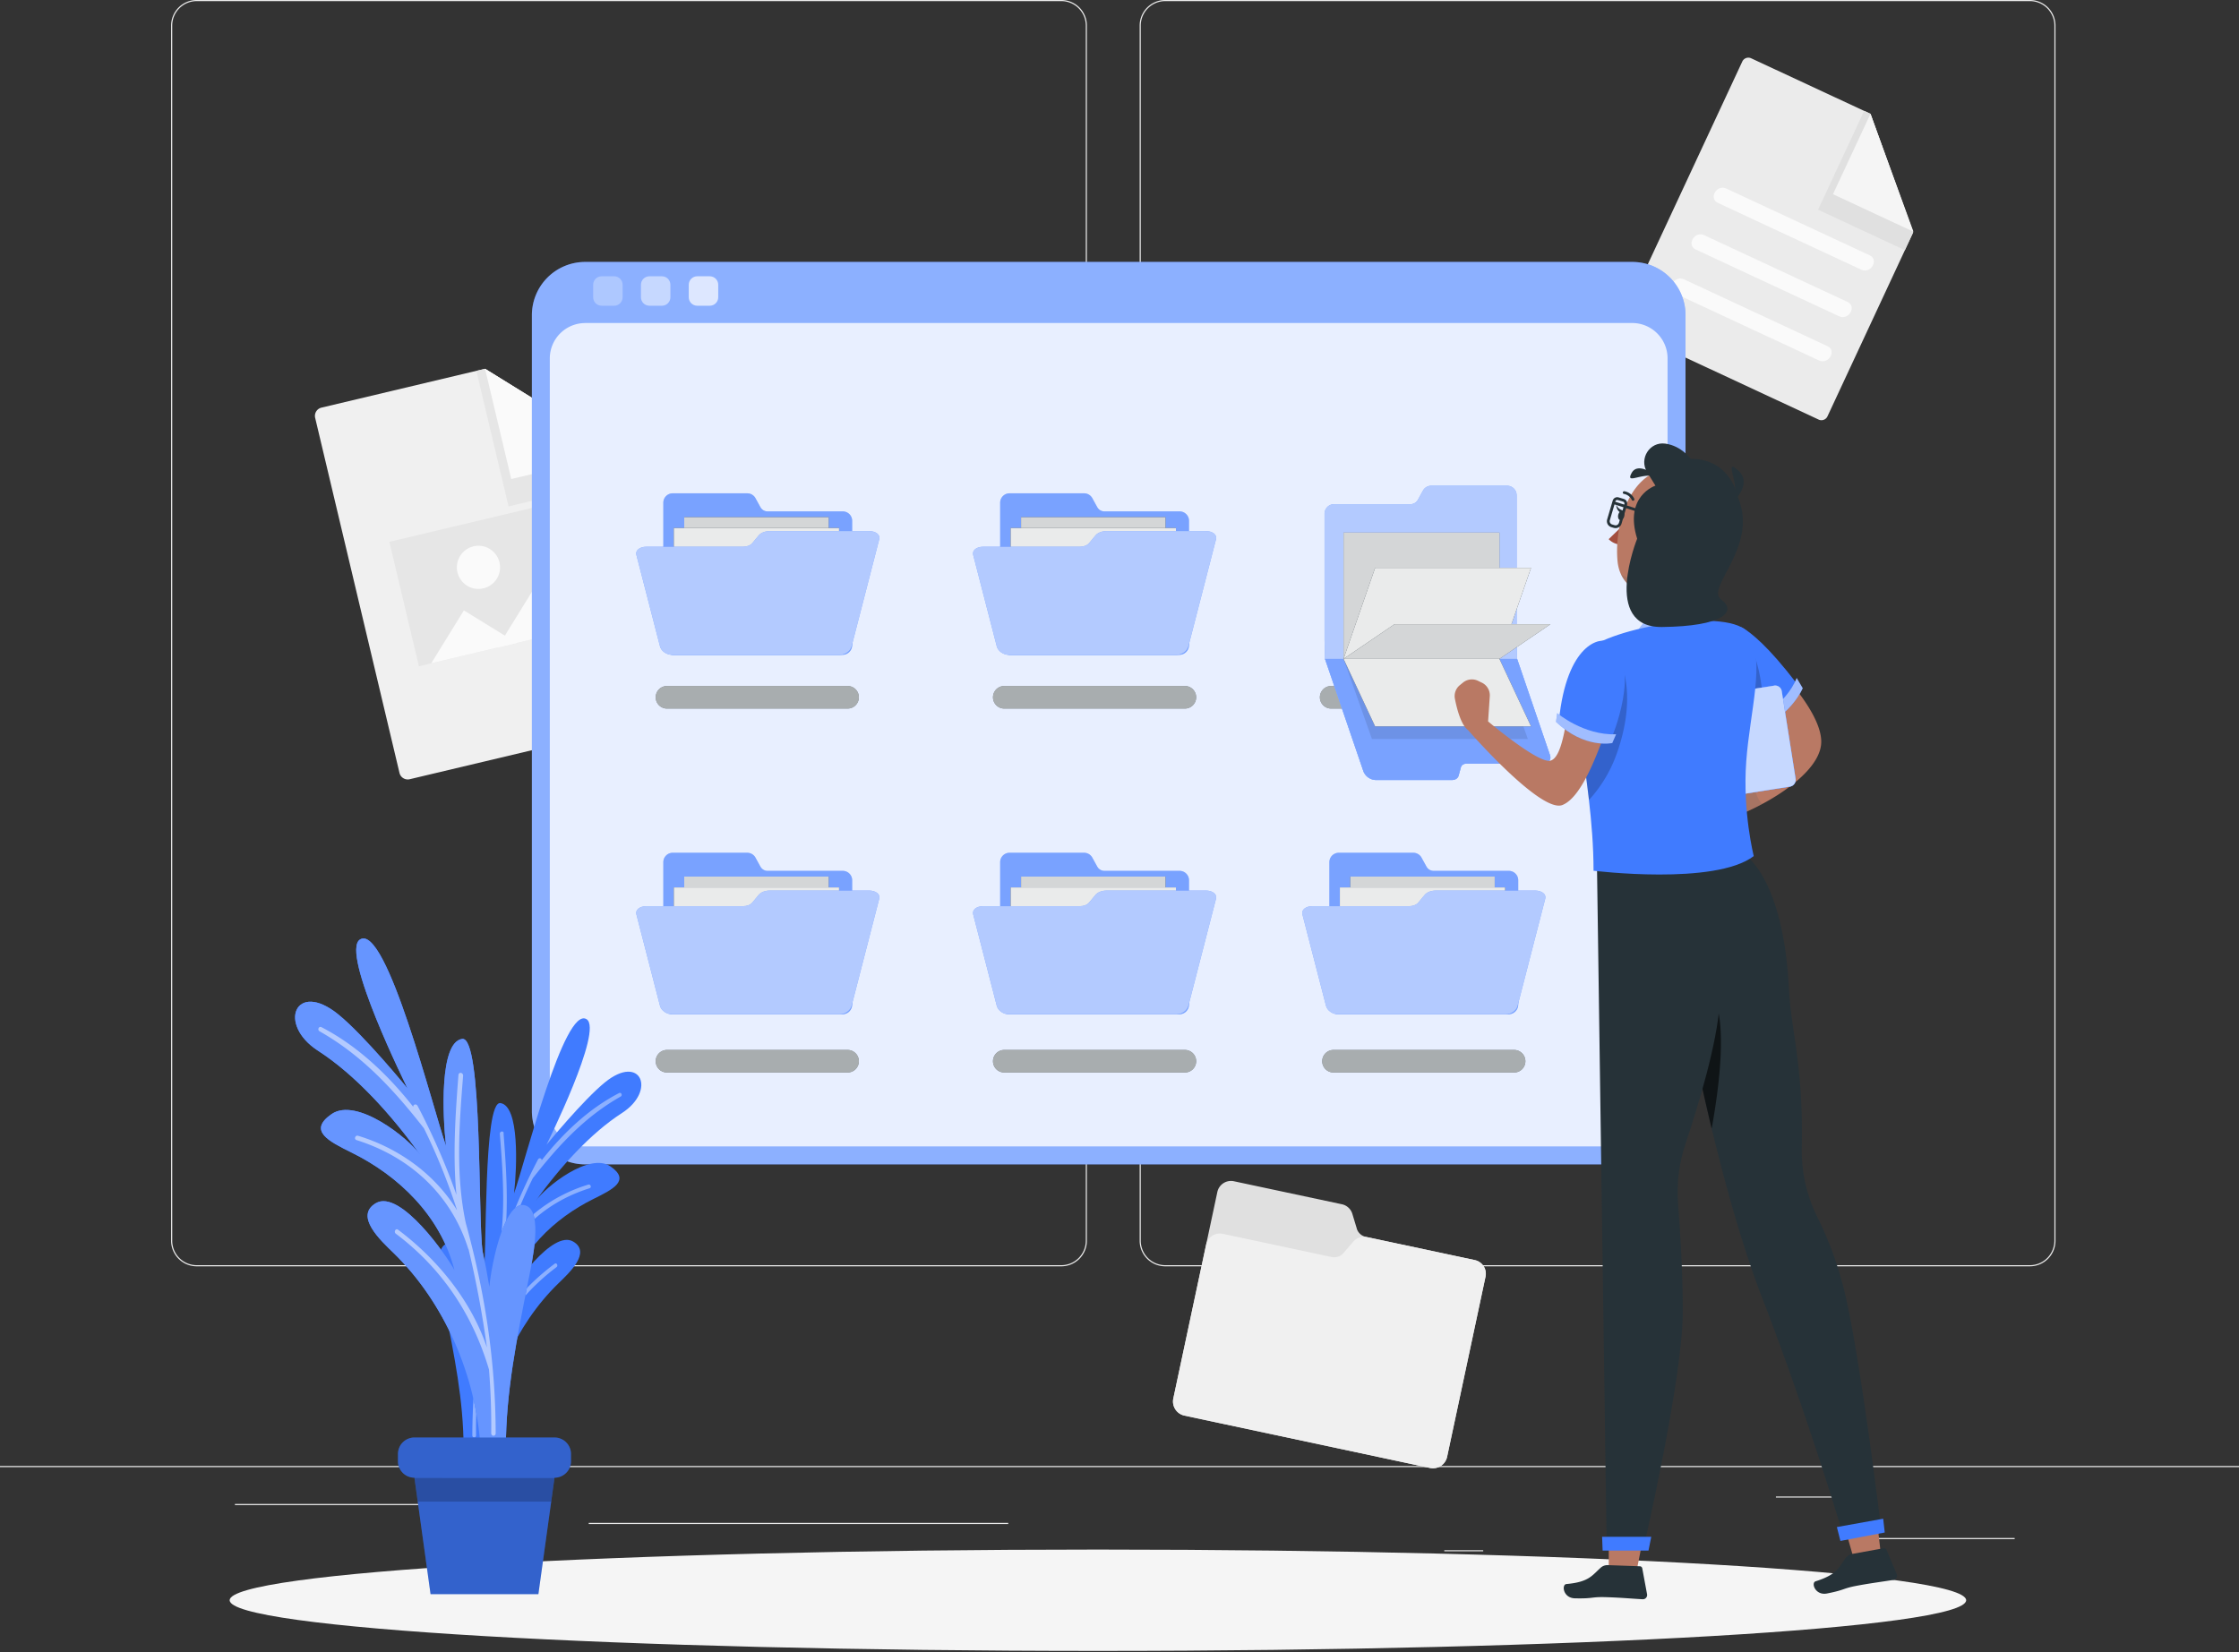 <svg width="500" height="369" fill="none" xmlns="http://www.w3.org/2000/svg"><rect width="100%" height="100%" fill="#333333" stroke="none"/><g clip-path="url(#a)"><path d="M449.9 343.54h-33.12v.25h33.12v-.25ZM331.22 346.26h-8.69v.25h8.69v-.25ZM415.78 334.26h-19.19v.25h19.19v-.25ZM95.65 335.94H52.46v.25h43.19v-.25ZM110.89 335.94h-6.33v.25h6.33v-.25ZM225.15 340.16h-93.68v.25h93.68v-.25ZM237.01 282.85H43.92a5.71 5.71 0 0 1-5.71-5.71V5.71A5.71 5.71 0 0 1 43.92 0h193.09a5.71 5.71 0 0 1 5.71 5.71v271.43a5.71 5.71 0 0 1-5.71 5.71ZM43.92.25a5.47 5.47 0 0 0-5.46 5.46v271.43a5.47 5.47 0 0 0 5.46 5.46h193.09a5.47 5.47 0 0 0 5.46-5.46V5.71a5.47 5.47 0 0 0-5.46-5.46H43.92ZM453.31 282.85h-193.1a5.71 5.71 0 0 1-5.71-5.71V5.71A5.71 5.71 0 0 1 260.21 0h193.1a5.71 5.71 0 0 1 5.71 5.71v271.43a5.71 5.71 0 0 1-5.71 5.71ZM260.21.25a5.47 5.47 0 0 0-5.46 5.46v271.43a5.47 5.47 0 0 0 5.46 5.46h193.1a5.47 5.47 0 0 0 5.46-5.46V5.71a5.47 5.47 0 0 0-5.46-5.46h-193.1ZM500 327.45H0v.25h500v-.25Z" fill="#EBEBEB"/><path d="m150.8 159.97-59.3 14.08a1.9 1.9 0 0 1-2.29-1.41l-18.83-79.3a1.9 1.9 0 0 1 1.41-2.29l36.53-8.68 30.52 18.98 13.38 56.32a1.9 1.9 0 0 1-1.41 2.29l-.01.01Z" fill="#F0F0F0"/><path d="m138.84 101.36-30.52-18.98-1.94.46 7.19 30.27 26.56-6.31-1.29-5.44Z" fill="#E6E6E6"/><path d="M138.79 101.15 114.17 107l-5.85-24.62 30.47 18.77Z" fill="#FAFAFA"/><path d="m130.81 110.6-43.86 10.42 6.6 27.8 43.87-10.42-6.6-27.8Z" fill="#E6E6E6"/><path d="m103.59 136.34-7.28 11.81 19.1-4.53-11.82-7.28Z" fill="#FAFAFA"/><path d="m111.11 144.64 26.31-6.25-.6-2.53-14.71-9.07-11 17.85ZM111.54 125.61a4.82 4.82 0 1 1-9.38 2.23 4.82 4.82 0 0 1 9.38-2.23Z" fill="#FAFAFA"/><path d="m406.11 93.71-43.26-20.15a1.49 1.49 0 0 1-.72-1.98l26.95-57.84a1.49 1.49 0 0 1 1.98-.72l26.65 12.41 9.53 26.48L408.1 93a1.49 1.49 0 0 1-1.98.72l-.01-.01Z" fill="#EBEBEB"/><path d="m427.23 51.9-9.53-26.48-1.41-.66L406 46.84l19.38 9.03 1.85-3.97Z" fill="#E0E0E0"/><path d="m427.3 51.75-17.97-8.37 8.37-17.96 9.6 26.33Z" fill="#F5F5F5"/><path d="m408.07 77.3-31.99-14.9c-2.15-1-4.04 2.2-1.87 3.21l31.99 14.9c2.15 1 4.04-2.2 1.87-3.21ZM383.65 45.33l31.99 14.9c2.15 1 4.04-2.2 1.87-3.21l-31.99-14.9c-2.15-1-4.04 2.2-1.87 3.21ZM378.7 55.74l31.99 14.9c2.15 1 4.04-2.2 1.87-3.21l-31.99-14.9c-2.15-1-4.04 2.2-1.87 3.21Z" fill="#FAFAFA"/><path d="m302.99 274.41-.99-3.27a3.12 3.12 0 0 0-2.33-2.15l-24.12-5.14a3.12 3.12 0 0 0-3.7 2.4l-9.83 46.11a3.23 3.23 0 0 0 2.49 3.84l54.81 11.69a3.23 3.23 0 0 0 3.84-2.49l8.58-40.24a3.12 3.12 0 0 0-2.4-3.7L305 276.27a2.7 2.7 0 0 1-2.02-1.86h.01Z" fill="#E0E0E0"/><path d="m329.35 281.46-24.12-5.14a3.12 3.12 0 0 0-3.01 1.01l-2.23 2.58a2.69 2.69 0 0 1-2.6.87l-24.34-5.19a3.12 3.12 0 0 0-3.7 2.4l-7.33 34.37a3.23 3.23 0 0 0 2.49 3.84l54.81 11.69a3.23 3.23 0 0 0 3.84-2.49l8.58-40.24a3.12 3.12 0 0 0-2.4-3.7h.01Z" fill="#F0F0F0"/><path d="M245.18 368.76c107.08 0 193.89-5.07 193.89-11.32s-86.8-11.32-193.89-11.32c-107.08 0-193.89 5.07-193.89 11.32s86.8 11.32 193.89 11.32Z" fill="#F5F5F5"/><path d="M364.51 58.51H130.67a11.89 11.89 0 0 0-11.89 11.89v177.79c0 6.57 5.32 11.89 11.89 11.89h233.84c6.57 0 11.89-5.32 11.89-11.89V70.4c0-6.57-5.32-11.89-11.89-11.89Z" fill="#407BFF"/><path opacity=".4" d="M364.51 58.51H130.67a11.89 11.89 0 0 0-11.89 11.89v177.79c0 6.57 5.32 11.89 11.89 11.89h233.84c6.57 0 11.89-5.32 11.89-11.89V70.4c0-6.57-5.32-11.89-11.89-11.89Z" fill="#fff"/><path opacity=".8" d="M130.67 72.15H364.5a7.9 7.9 0 0 1 7.89 7.89v168.14a7.9 7.9 0 0 1-7.89 7.89H130.67a7.9 7.9 0 0 1-7.89-7.89V80.05a7.9 7.9 0 0 1 7.89-7.89v-.01Z" fill="#fff"/><path opacity=".3" d="M137.15 61.71h-2.8c-1.04 0-1.89.85-1.89 1.89v2.8c0 1.04.85 1.89 1.89 1.89h2.8c1.04 0 1.89-.85 1.89-1.89v-2.8c0-1.04-.85-1.89-1.89-1.89Z" fill="#fff"/><path opacity=".5" d="M147.82 61.71h-2.8c-1.04 0-1.89.85-1.89 1.89v2.8c0 1.04.85 1.89 1.89 1.89h2.8c1.04 0 1.89-.85 1.89-1.89v-2.8c0-1.04-.85-1.89-1.89-1.89Z" fill="#fff"/><path opacity=".7" d="M158.5 61.71h-2.8c-1.04 0-1.89.85-1.89 1.89v2.8c0 1.04.85 1.89 1.89 1.89h2.8c1.04 0 1.89-.85 1.89-1.89v-2.8c0-1.04-.85-1.89-1.89-1.89Z" fill="#fff"/><path d="m169.82 113.3-1.11-2.02a2.1 2.1 0 0 0-1.84-1.09h-16.64a2.1 2.1 0 0 0-2.1 2.1v31.8c0 1.21.98 2.18 2.18 2.18h37.81c1.21 0 2.18-.98 2.18-2.18v-27.76a2.1 2.1 0 0 0-2.1-2.1h-16.79c-.66 0-1.27-.36-1.59-.94v.01Z" fill="#407BFF"/><path opacity=".3" d="m169.82 113.3-1.11-2.02a2.1 2.1 0 0 0-1.84-1.09h-16.64a2.1 2.1 0 0 0-2.1 2.1v31.8c0 1.21.98 2.18 2.18 2.18h37.81c1.21 0 2.18-.98 2.18-2.18v-27.76a2.1 2.1 0 0 0-2.1-2.1h-16.79c-.66 0-1.27-.36-1.59-.94v.01Z" fill="#fff"/><path d="M185.05 115.52H152.8v24.11h32.25v-24.11Z" fill="#263238"/><path opacity=".8" d="M185.05 115.52H152.8v24.11h32.25v-24.11Z" fill="#fff"/><path d="M187.38 117.94h-36.91v27.6h36.91v-27.6Z" fill="#263238"/><path opacity=".9" d="M187.38 117.94h-36.91v27.6h36.91v-27.6Z" fill="#fff"/><path d="M194.02 118.63H171.9c-1.02 0-1.96.36-2.45.94-.59.7-.88 1.04-1.45 1.74-.41.5-1.19.81-2.04.81h-21.61c-1.49 0-2.49.81-2.24 1.81l5.28 20.46c.27 1.04 1.46 1.88 2.65 1.88h37.48c1.2 0 2.38-.84 2.65-1.88l6.18-23.96c.26-1-.78-1.81-2.33-1.81v.01Z" fill="#407BFF"/><path d="M194.02 118.63H171.9c-1.02 0-1.96.36-2.45.94-.59.7-.88 1.04-1.45 1.74-.41.5-1.19.81-2.04.81h-21.61c-1.49 0-2.49.81-2.24 1.81l5.28 20.46c.27 1.04 1.46 1.88 2.65 1.88h37.48c1.2 0 2.38-.84 2.65-1.88l6.18-23.96c.26-1-.78-1.81-2.33-1.81v.01Z" fill="#fff" opacity=".6"/><path d="M148.95 158.27a2.52 2.52 0 0 1 0-5.04h40.33a2.52 2.52 0 0 1 0 5.04h-40.33Z" fill="#263238"/><path opacity=".6" d="M148.95 158.27a2.52 2.52 0 0 1 0-5.04h40.33a2.52 2.52 0 0 1 0 5.04h-40.33Z" fill="#fff"/><path d="m245.04 113.3-1.11-2.02a2.1 2.1 0 0 0-1.84-1.09h-16.64a2.1 2.1 0 0 0-2.1 2.1v31.8c0 1.21.98 2.18 2.18 2.18h37.81c1.21 0 2.18-.98 2.18-2.18v-27.76a2.1 2.1 0 0 0-2.1-2.1h-16.79c-.66 0-1.27-.36-1.59-.94v.01Z" fill="#407BFF"/><path opacity=".3" d="m245.04 113.3-1.11-2.02a2.1 2.1 0 0 0-1.84-1.09h-16.64a2.1 2.1 0 0 0-2.1 2.1v31.8c0 1.21.98 2.18 2.18 2.18h37.81c1.21 0 2.18-.98 2.18-2.18v-27.76a2.1 2.1 0 0 0-2.1-2.1h-16.79c-.66 0-1.27-.36-1.59-.94v.01Z" fill="#fff"/><path d="M260.27 115.52h-32.25v24.11h32.25v-24.11Z" fill="#263238"/><path opacity=".8" d="M260.27 115.52h-32.25v24.11h32.25v-24.11Z" fill="#fff"/><path d="M262.6 117.94h-36.91v27.6h36.91v-27.6Z" fill="#263238"/><path opacity=".9" d="M262.6 117.94h-36.91v27.6h36.91v-27.6Z" fill="#fff"/><path d="M269.23 118.63h-22.12c-1.02 0-1.96.36-2.45.94-.59.7-.88 1.04-1.45 1.74-.41.5-1.19.81-2.04.81h-21.61c-1.49 0-2.49.81-2.24 1.81l5.28 20.46c.27 1.04 1.46 1.88 2.65 1.88h37.48c1.2 0 2.38-.84 2.65-1.88l6.18-23.96c.26-1-.78-1.81-2.33-1.81v.01Z" fill="#407BFF"/><path d="M269.23 118.63h-22.12c-1.02 0-1.96.36-2.45.94-.59.7-.88 1.04-1.45 1.74-.41.5-1.19.81-2.04.81h-21.61c-1.49 0-2.49.81-2.24 1.81l5.28 20.46c.27 1.04 1.46 1.88 2.65 1.88h37.48c1.2 0 2.38-.84 2.65-1.88l6.18-23.96c.26-1-.78-1.81-2.33-1.81v.01Z" fill="#fff" opacity=".6"/><path d="M224.27 158.27a2.52 2.52 0 0 1 0-5.04h40.33a2.52 2.52 0 0 1 0 5.04h-40.33Z" fill="#263238"/><path opacity=".6" d="M224.27 158.27a2.52 2.52 0 0 1 0-5.04h40.33a2.52 2.52 0 0 1 0 5.04h-40.33Z" fill="#fff"/><path d="m169.82 193.59-1.11-2.02a2.1 2.1 0 0 0-1.84-1.09h-16.64a2.1 2.1 0 0 0-2.1 2.1v31.8c0 1.21.98 2.18 2.18 2.18h37.81c1.21 0 2.18-.98 2.18-2.18v-27.76a2.1 2.1 0 0 0-2.1-2.1h-16.79c-.66 0-1.27-.36-1.59-.94v.01Z" fill="#407BFF"/><path opacity=".3" d="m169.82 193.59-1.11-2.02a2.1 2.1 0 0 0-1.84-1.09h-16.64a2.1 2.1 0 0 0-2.1 2.1v31.8c0 1.21.98 2.18 2.18 2.18h37.81c1.21 0 2.18-.98 2.18-2.18v-27.76a2.1 2.1 0 0 0-2.1-2.1h-16.79c-.66 0-1.27-.36-1.59-.94v.01Z" fill="#fff"/><path d="M185.05 195.8H152.8v24.11h32.25V195.8Z" fill="#263238"/><path opacity=".8" d="M185.05 195.8H152.8v24.11h32.25V195.8Z" fill="#fff"/><path d="M187.38 198.22h-36.91v27.6h36.91v-27.6Z" fill="#263238"/><path opacity=".9" d="M187.38 198.22h-36.91v27.6h36.91v-27.6Z" fill="#fff"/><path d="M194.02 198.92H171.9c-1.02 0-1.96.36-2.45.94-.59.7-.88 1.04-1.45 1.74-.41.5-1.19.81-2.04.81h-21.61c-1.49 0-2.49.81-2.24 1.81l5.28 20.46c.27 1.04 1.46 1.88 2.65 1.88h37.48c1.2 0 2.38-.84 2.65-1.88l6.18-23.96c.26-1-.78-1.81-2.33-1.81v.01Z" fill="#407BFF"/><path d="M194.02 198.92H171.9c-1.02 0-1.96.36-2.45.94-.59.7-.88 1.04-1.45 1.74-.41.5-1.19.81-2.04.81h-21.61c-1.49 0-2.49.81-2.24 1.81l5.28 20.46c.27 1.04 1.46 1.88 2.65 1.88h37.48c1.2 0 2.38-.84 2.65-1.88l6.18-23.96c.26-1-.78-1.81-2.33-1.81v.01Z" fill="#fff" opacity=".6"/><path d="M148.95 239.56a2.52 2.52 0 0 1 0-5.04h40.33a2.52 2.52 0 0 1 0 5.04h-40.33Z" fill="#263238"/><path opacity=".6" d="M148.95 239.56a2.52 2.52 0 0 1 0-5.04h40.33a2.52 2.52 0 0 1 0 5.04h-40.33Z" fill="#fff"/><path d="m245.04 193.59-1.11-2.02a2.1 2.1 0 0 0-1.84-1.09h-16.64a2.1 2.1 0 0 0-2.1 2.1v31.8c0 1.21.98 2.18 2.18 2.18h37.81c1.21 0 2.18-.98 2.18-2.18v-27.76a2.1 2.1 0 0 0-2.1-2.1h-16.79c-.66 0-1.27-.36-1.59-.94v.01Z" fill="#407BFF"/><path opacity=".3" d="m245.04 193.59-1.11-2.02a2.1 2.1 0 0 0-1.84-1.09h-16.64a2.1 2.1 0 0 0-2.1 2.1v31.8c0 1.21.98 2.18 2.18 2.18h37.81c1.21 0 2.18-.98 2.18-2.18v-27.76a2.1 2.1 0 0 0-2.1-2.1h-16.79c-.66 0-1.27-.36-1.59-.94v.01Z" fill="#fff"/><path d="M260.27 195.8h-32.25v24.11h32.25V195.8Z" fill="#263238"/><path opacity=".8" d="M260.27 195.8h-32.25v24.11h32.25V195.8Z" fill="#fff"/><path d="M262.6 198.22h-36.91v27.6h36.91v-27.6Z" fill="#263238"/><path opacity=".9" d="M262.6 198.22h-36.91v27.6h36.91v-27.6Z" fill="#fff"/><path d="M269.23 198.92h-22.12c-1.02 0-1.96.36-2.45.94-.59.7-.88 1.04-1.45 1.74-.41.5-1.19.81-2.04.81h-21.61c-1.49 0-2.49.81-2.24 1.81l5.28 20.46c.27 1.04 1.46 1.88 2.65 1.88h37.48c1.2 0 2.38-.84 2.65-1.88l6.18-23.96c.26-1-.78-1.81-2.33-1.81v.01Z" fill="#407BFF"/><path d="M269.23 198.92h-22.12c-1.02 0-1.96.36-2.45.94-.59.7-.88 1.04-1.45 1.74-.41.5-1.19.81-2.04.81h-21.61c-1.49 0-2.49.81-2.24 1.81l5.28 20.46c.27 1.04 1.46 1.88 2.65 1.88h37.48c1.2 0 2.38-.84 2.65-1.88l6.18-23.96c.26-1-.78-1.81-2.33-1.81v.01Z" fill="#fff" opacity=".6"/><path d="M224.27 239.56a2.52 2.52 0 0 1 0-5.04h40.33a2.52 2.52 0 0 1 0 5.04h-40.33Z" fill="#263238"/><path opacity=".6" d="M224.27 239.56a2.52 2.52 0 0 1 0-5.04h40.33a2.52 2.52 0 0 1 0 5.04h-40.33Z" fill="#fff"/><path d="m318.56 193.59-1.11-2.02a2.1 2.1 0 0 0-1.84-1.09h-16.64a2.1 2.1 0 0 0-2.1 2.1v31.8c0 1.21.98 2.18 2.18 2.18h37.81c1.21 0 2.18-.98 2.18-2.18v-27.76a2.1 2.1 0 0 0-2.1-2.1h-16.79c-.66 0-1.27-.36-1.59-.94v.01Z" fill="#407BFF"/><path opacity=".3" d="m318.56 193.59-1.11-2.02a2.1 2.1 0 0 0-1.84-1.09h-16.64a2.1 2.1 0 0 0-2.1 2.1v31.8c0 1.21.98 2.18 2.18 2.18h37.81c1.21 0 2.18-.98 2.18-2.18v-27.76a2.1 2.1 0 0 0-2.1-2.1h-16.79c-.66 0-1.27-.36-1.59-.94v.01Z" fill="#fff"/><path d="M333.79 195.8h-32.25v24.11h32.25V195.8Z" fill="#263238"/><path opacity=".8" d="M333.79 195.8h-32.25v24.11h32.25V195.8Z" fill="#fff"/><path d="M336.12 198.22h-36.91v27.6h36.91v-27.6Z" fill="#263238"/><path opacity=".9" d="M336.12 198.22h-36.91v27.6h36.91v-27.6Z" fill="#fff"/><path d="M342.75 198.92h-22.12c-1.02 0-1.96.36-2.45.94-.59.7-.88 1.04-1.45 1.74-.41.5-1.19.81-2.04.81h-21.61c-1.49 0-2.49.81-2.24 1.81l5.28 20.46c.27 1.04 1.46 1.88 2.65 1.88h37.48c1.2 0 2.38-.84 2.65-1.88l6.18-23.96c.26-1-.78-1.81-2.33-1.81v.01Z" fill="#407BFF"/><path d="M342.75 198.92h-22.12c-1.02 0-1.96.36-2.45.94-.59.7-.88 1.04-1.45 1.74-.41.5-1.19.81-2.04.81h-21.61c-1.49 0-2.49.81-2.24 1.81l5.28 20.46c.27 1.04 1.46 1.88 2.65 1.88h37.48c1.2 0 2.38-.84 2.65-1.88l6.18-23.96c.26-1-.78-1.81-2.33-1.81v.01Z" fill="#fff" opacity=".6"/><path d="M297.79 239.56a2.52 2.52 0 0 1 0-5.04h40.33a2.52 2.52 0 0 1 0 5.04h-40.33Z" fill="#263238"/><path opacity=".6" d="M297.79 239.56a2.52 2.52 0 0 1 0-5.04h40.33a2.52 2.52 0 0 1 0 5.04h-40.33Z" fill="#fff"/><path d="M297.27 158.27a2.52 2.52 0 0 1 0-5.04h40.33a2.52 2.52 0 0 1 0 5.04h-40.33Z" fill="#263238"/><path opacity=".6" d="M297.27 158.27a2.52 2.52 0 0 1 0-5.04h40.33a2.52 2.52 0 0 1 0 5.04h-40.33Z" fill="#fff"/><path d="m295.89 147.17 8.6 25.16a3.1 3.1 0 0 0 2.79 1.9h16.92c.78 0 1.37-.38 1.53-.99l.5-1.83c.15-.53.65-.85 1.33-.85h17.08c1.18 0 1.85-.85 1.49-1.9l-7.34-21.49-.1-4.2v-32.34c0-1.18-.96-2.14-2.14-2.14h-16.92c-.78 0-1.5.42-1.87 1.11l-1.13 2.05c-.33.59-.95.96-1.62.96h-17.08c-1.18 0-2.14.96-2.14 2.14v28.23l.1 4.2v-.01Z" fill="#407BFF"/><path opacity=".6" d="m295.89 147.17 8.6 25.16a3.1 3.1 0 0 0 2.79 1.9h16.92c.78 0 1.37-.38 1.53-.99l.5-1.83c.15-.53.65-.85 1.33-.85h17.08c1.18 0 1.85-.85 1.49-1.9l-7.34-21.49-.1-4.2v-32.34c0-1.18-.96-2.14-2.14-2.14h-16.92c-.78 0-1.5.42-1.87 1.11l-1.13 2.05c-.33.59-.95.96-1.62.96h-17.08c-1.18 0-2.14.96-2.14 2.14v28.23l.1 4.2v-.01Z" fill="#fff"/><path d="m295.89 147.17 8.6 25.16a3.1 3.1 0 0 0 2.79 1.9h16.92c.78 0 1.37-.38 1.53-.99l.5-1.83c.15-.53.65-.85 1.33-.85h17.08c1.18 0 1.85-.85 1.49-1.9l-7.34-21.49h-42.9Z" fill="#407BFF"/><path opacity=".3" d="m295.89 147.17 8.6 25.16a3.1 3.1 0 0 0 2.79 1.9h16.92c.78 0 1.37-.38 1.53-.99l.5-1.83c.15-.53.65-.85 1.33-.85h17.08c1.18 0 1.85-.85 1.49-1.9l-7.34-21.49h-42.9Z" fill="#fff"/><path opacity=".1" d="M300.03 147.17h34.81l6.35 17.9h-34.81l-6.35-17.9Z" fill="#000"/><path d="M300.03 147.18h34.81v-28.21h-34.81v28.21Z" fill="#263238"/><path opacity=".8" d="M300.03 147.18h34.81v-28.21h-34.81v28.21Z" fill="#fff"/><path d="M300.03 147.17h34.81l7.06-20.33h-34.82l-7.05 20.33Z" fill="#263238"/><path opacity=".9" d="M300.03 147.17h34.81l7.06-20.33h-34.82l-7.05 20.33Z" fill="#fff"/><path d="M300.03 147.17h34.81l7.06 15.07h-34.82l-7.05-15.07Z" fill="#263238"/><path opacity=".9" d="M300.03 147.17h34.81l7.06 15.07h-34.82l-7.05-15.07Z" fill="#fff"/><path d="M300.03 147.17h34.81l11.39-7.74h-34.82l-11.38 7.74Z" fill="#263238"/><path opacity=".8" d="M300.03 147.17h34.81l11.39-7.74h-34.82l-11.38 7.74Z" fill="#fff"/><path d="M108.3 323.3c.85-13.57 6.8-27.31 16.38-36.62 2.39-2.32 7.41-6.93 3.34-9.35-4.65-2.77-13.57 10.2-14.82 12.6 2.63-10.34 10.64-17.82 19.32-22.12 4.29-2.12 8.38-4.12 3.81-7.28-4.68-3.23-14.46 4.5-16.74 7.77 5.42-7.56 12.27-15.15 19.29-19.68 7.75-5 4.25-13.34-3.74-6.9-4.95 4-13.09 13.98-13.09 13.98-.02-.01 12.79-25.69 8.93-28.05-4.96-3.03-13.76 32.01-16.18 38.9.64-5.72 1.25-19.56-3.05-20.16-3.89-.54-2.94 33.92-3.84 40-.57 2.66-.82 3.99-1.28 6.68-.42-4.59-2.98-16.69-6.86-15.29-3.28 1.18-1.25 10.24-.4 14.54 2.06 10.41 4.14 20.48 4.16 31.16l4.78-.16-.01-.02Z" fill="#407BFF"/><path opacity=".4" d="M112.45 253.13c.57 7.49 1.09 15.08.38 22.6a125.06 125.06 0 0 1 5.43-13l.01-.02a116.9 116.9 0 0 1 1.87-3.71c.26-.49.9-.27.81.18 4.74-6.02 10.47-11.5 17.29-15.02.5-.26.84.5.37.77-7.92 4.48-13.81 10.8-19.64 18.26a114.72 114.72 0 0 0-6.24 15.45c4.19-6.84 11.02-11.72 18.64-14.04.52-.16.81.64.3.81-10.56 3.33-17.96 10.72-21.01 20.38a.82.82 0 0 1-.1.21 189.98 189.98 0 0 0-3.45 18.47c2.98-8.86 9.39-16.7 16.75-22.19.45-.33.85.43.41.76-8.83 6.65-14.53 15.43-17.52 25.53l-.02.04c-.32 3.98-.46 7.98-.42 11.99 0 .64-.83.65-.83.01.03-13.45 2-26.46 5.63-39.58 1.94-9.09 1.24-18.58.51-27.73-.05-.63.82-.8.87-.18l-.04.01Z" fill="#fff"/><path d="M107.3 323.28c-1.01-16.09-8.07-32.39-19.43-43.43-2.83-2.75-8.78-8.21-3.96-11.09 5.51-3.29 16.1 12.1 17.57 14.94-3.12-12.26-12.62-21.14-22.91-26.23-5.09-2.52-9.93-4.89-4.51-8.63 5.55-3.83 17.15 5.33 19.86 9.21-6.43-8.97-14.55-17.97-22.88-23.34-9.19-5.93-5.04-15.82 4.44-8.18C81.36 231.27 91 243.11 91 243.11c.03-.02-15.17-30.47-10.59-33.27 5.89-3.6 16.32 37.97 19.19 46.13-.76-6.79-1.49-23.2 3.61-23.91 4.61-.64 3.48 40.22 4.56 47.44.68 3.15.98 4.74 1.51 7.92.5-5.44 3.54-19.8 8.14-18.14 3.89 1.4 1.48 12.15.47 17.24-2.45 12.35-4.91 24.29-4.93 36.95l-5.67-.19h.01Z" fill="#407BFF"/><path opacity=".2" d="M102.38 240.07c-.68 8.88-1.3 17.89-.45 26.8a148.66 148.66 0 0 0-6.44-15.42l-.01-.02c-.72-1.48-1.45-2.95-2.22-4.4-.31-.59-1.07-.32-.96.22-5.63-7.14-12.42-13.63-20.5-17.81-.6-.31-1 .59-.43.92 9.39 5.32 16.37 12.8 23.3 21.66 2.89 5.85 5.41 12.1 7.4 18.32-4.97-8.11-13.07-13.9-22.11-16.65-.62-.19-.97.76-.35.96 12.52 3.95 21.3 12.71 24.92 24.18.03.1.07.18.12.25a226.47 226.47 0 0 1 4.09 21.91c-3.53-10.51-11.14-19.8-19.86-26.32-.53-.39-1 .51-.48.9 10.48 7.88 17.23 18.3 20.78 30.28l.02.05c.38 4.72.55 9.46.5 14.22 0 .75.99.77.99.02-.03-15.96-2.37-31.38-6.67-46.94-2.3-10.78-1.47-22.04-.6-32.89.06-.74-.97-.95-1.03-.21l-.01-.03Z" fill="#fff"/><path d="M107.3 323.28c-1.01-16.09-8.07-32.39-19.43-43.43-2.83-2.75-8.78-8.21-3.96-11.09 5.51-3.29 16.1 12.1 17.57 14.94-3.12-12.26-12.62-21.14-22.91-26.23-5.09-2.52-9.93-4.89-4.51-8.63 5.55-3.83 17.15 5.33 19.86 9.21-6.43-8.97-14.55-17.97-22.88-23.34-9.19-5.93-5.04-15.82 4.44-8.18C81.36 231.27 91 243.11 91 243.11c.03-.02-15.17-30.47-10.59-33.27 5.89-3.6 16.32 37.97 19.19 46.13-.76-6.79-1.49-23.2 3.61-23.91 4.61-.64 3.48 40.22 4.56 47.44.68 3.15.98 4.74 1.51 7.92.5-5.44 3.54-19.8 8.14-18.14 3.89 1.4 1.48 12.15.47 17.24-2.45 12.35-4.91 24.29-4.93 36.95l-5.67-.19h.01Z" fill="#407BFF"/><path opacity=".2" d="M107.3 323.28c-1.01-16.09-8.07-32.39-19.43-43.43-2.83-2.75-8.78-8.21-3.96-11.09 5.51-3.29 16.1 12.1 17.57 14.94-3.12-12.26-12.62-21.14-22.91-26.23-5.09-2.52-9.93-4.89-4.51-8.63 5.55-3.83 17.15 5.33 19.86 9.21-6.43-8.97-14.55-17.97-22.88-23.34-9.19-5.93-5.04-15.82 4.44-8.18C81.36 231.27 91 243.11 91 243.11c.03-.02-15.17-30.47-10.59-33.27 5.89-3.6 16.32 37.97 19.19 46.13-.76-6.79-1.49-23.2 3.61-23.91 4.61-.64 3.48 40.22 4.56 47.44.68 3.15.98 4.74 1.51 7.92.5-5.44 3.54-19.8 8.14-18.14 3.89 1.4 1.48 12.15.47 17.24-2.45 12.35-4.91 24.29-4.93 36.95l-5.67-.19h.01Z" fill="#fff"/><path opacity=".5" d="M102.38 240.07c-.68 8.88-1.3 17.89-.45 26.8a148.66 148.66 0 0 0-6.44-15.42l-.01-.02c-.72-1.48-1.45-2.95-2.22-4.4-.31-.59-1.07-.32-.96.22-5.63-7.14-12.42-13.63-20.5-17.81-.6-.31-1 .59-.43.92 9.39 5.32 16.37 12.8 23.3 21.66 2.89 5.85 5.41 12.1 7.4 18.32-4.97-8.11-13.07-13.9-22.11-16.65-.62-.19-.97.76-.35.96 12.52 3.95 21.3 12.71 24.92 24.18.03.1.07.18.12.25a226.47 226.47 0 0 1 4.09 21.91c-3.53-10.51-11.14-19.8-19.86-26.32-.53-.39-1 .51-.48.9 10.48 7.88 17.23 18.3 20.78 30.28l.02.05c.38 4.72.55 9.46.5 14.22 0 .75.99.77.99.02-.03-15.96-2.37-31.38-6.67-46.94-2.3-10.78-1.47-22.04-.6-32.89.06-.74-.97-.95-1.03-.21l-.01-.03Z" fill="#fff"/><path d="M123.83 321.09H92.55a3.68 3.68 0 0 0-3.68 3.68v1.62a3.68 3.68 0 0 0 3.68 3.68l3.6 26.01h24.08l3.6-26.01a3.68 3.68 0 0 0 3.68-3.68v-1.62a3.68 3.68 0 0 0-3.68-3.68Z" fill="#407BFF"/><path opacity=".2" d="M123.83 321.09H92.55a3.68 3.68 0 0 0-3.68 3.68v1.62a3.68 3.68 0 0 0 3.68 3.68l3.6 26.01h24.08l3.6-26.01a3.68 3.68 0 0 0 3.68-3.68v-1.62a3.68 3.68 0 0 0-3.68-3.68Z" fill="#000"/><path opacity=".2" d="m123.09 335.42.73-5.28H92.56l.73 5.28h29.8Z" fill="#000"/><path d="M388.8 141.15s17.91 15.4 17.91 24.53c0 8.39-17.79 17.38-25.61 18.54-1.81.27-7.33 0-7.33 0a4.01 4.01 0 0 1-3.77-2.66l-.09-.26a3.93 3.93 0 0 1 .93-4.14 6.14 6.14 0 0 1 3.16-1.77c2.82-.44 6.8 3.53 6.8 3.53s17.37-10.45 17.37-12.36c0-1.91-7.94-8.17-10.3-11.63-1.98-2.9-4.02-7.11.93-13.78Z" fill="#B97964"/><path d="M389.25 140.29c1.74 1.04 5.66 4.05 11.97 12.39 0 0-.23 4.56-8.35 8.81 0 0-8.65-6.65-8.58-13.06.05-4.38 1.85-6.82 2.98-7.92.53-.52 1.33-.6 1.97-.22h.01Z" fill="#407BFF"/><path opacity=".2" d="M387.42 155.99a33.61 33.61 0 0 0 5.45 5.51l.64-.35c.82-9.8-2.26-16.04-2.26-16.04l-3.06 4.17-.77 6.7v.01Z" fill="#000"/><path opacity=".2" d="M381.43 184.16c3.14-.54 7.73-2.23 12.14-4.6-1.64-1.2-2.13-5.37-2.27-7.31-4.45 3-9.56 6.1-10.38 6.6l.51 5.32v-.01Z" fill="#606060"/><path d="M391.72 161.22s7.23-3.9 9.5-9.78l1.35 2.28s-2.34 5.73-9.45 8.93l-1.4-1.44v.01Z" fill="#407BFF"/><path opacity=".5" d="M391.72 161.22s7.23-3.9 9.5-9.78l1.35 2.28s-2.34 5.73-9.45 8.93l-1.4-1.44v.01Z" fill="#fff"/><path d="m383.13 154.54-1.01-1.3a1.49 1.49 0 0 0-1.42-.56l-11.71 1.85a1.5 1.5 0 0 0-1.24 1.71l3.55 22.39c.13.85.93 1.43 1.78 1.29l26.61-4.22a1.55 1.55 0 0 0 1.29-1.78l-3.09-19.54a1.5 1.5 0 0 0-1.71-1.24l-11.82 1.87a1.3 1.3 0 0 1-1.23-.49v.02Z" fill="#407BFF"/><path opacity=".4" d="m383.13 154.54-1.01-1.3a1.49 1.49 0 0 0-1.42-.56l-11.71 1.85a1.5 1.5 0 0 0-1.24 1.71l3.55 22.39c.13.85.93 1.43 1.78 1.29l26.61-4.22a1.55 1.55 0 0 0 1.29-1.78l-3.09-19.54a1.5 1.5 0 0 0-1.71-1.24l-11.82 1.87a1.3 1.3 0 0 1-1.23-.49v.02Z" fill="#fff"/><path d="m396.18 153.16-11.71 1.85a1.5 1.5 0 0 0-1.17.97l-.56 1.54a1.3 1.3 0 0 1-1.02.84l-11.82 1.87a1.5 1.5 0 0 0-1.24 1.71l2.64 16.69c.13.85.93 1.43 1.78 1.29l26.61-4.22a1.55 1.55 0 0 0 1.29-1.78l-3.09-19.54a1.5 1.5 0 0 0-1.71-1.24v.02Z" fill="#407BFF"/><path opacity=".7" d="m396.18 153.16-11.71 1.85a1.5 1.5 0 0 0-1.17.97l-.56 1.54a1.3 1.3 0 0 1-1.02.84l-11.82 1.87a1.5 1.5 0 0 0-1.24 1.71l2.64 16.69c.13.85.93 1.43 1.78 1.29l26.61-4.22a1.55 1.55 0 0 0 1.29-1.78l-3.09-19.54a1.5 1.5 0 0 0-1.71-1.24v.02Z" fill="#fff"/><path d="m410.6 336.42 3.61 12.59 5.89-1.15-1.54-13.45-7.96 2.01Z" fill="#B97964"/><path d="m413.7 347.08 6.95-1.26c.26-.05.52.09.63.34l2.28 5.43a.94.94 0 0 1-.69 1.3c-2.51.41-4.77.68-7.89 1.25-3.68.67-2.67.94-6.99 1.79-2.6.51-3.62-2.37-2.54-2.72 4.95-1.56 5.2-3.18 6.82-5.35.36-.42.87-.7 1.42-.78h.01Z" fill="#263238"/><path d="M359.26 333.97v16.69h6.26l3.23-16.3-9.49-.39Z" fill="#B97964"/><path d="m359.15 349.6 7.05.25c.27 0 .49.2.54.46l1.07 5.78a.95.95 0 0 1-.75 1.11l-.2.02c-2.54-.14-4.8-.36-7.96-.46-3.74-.13-2.8.35-7.2.25-2.65-.06-3.02-3.08-1.9-3.19 5.16-.46 5.75-1.99 7.79-3.76.44-.34 1-.5 1.55-.46h.01ZM378.27 194.52l11.69-3.3s8.29 5.31 9.52 29.47c.49 9.71 3.26 17.21 2.88 35.61a33.19 33.19 0 0 0 3.46 15.51 80.46 80.46 0 0 1 6.46 18.32c3.5 15.66 7.83 51.52 7.83 51.52l-8.45 1.44s-7.83-26.58-18.13-53.17c-10.3-26.58-17.52-67.18-17.52-67.18l-2.71-28.23h4.97v.01Z" fill="#263238"/><path opacity=".6" d="m383.11 223.98-2.37.52-2.68 2.68-.69 2.74a590.59 590.59 0 0 0 4.87 22.18c4.08-22.55.87-28.11.87-28.11v-.01Z" fill="#000"/><path d="m356.63 193.48 2.16 151.77h8.35s8.65-37.4 8.65-52.24c0-8.78-.58-18.07-1.05-24.19-.35-4.54.23-9.1 1.68-13.42 2.74-8.17 7.06-22.24 7.62-31.43 0 0 10.92-.41 3.09-30.5h-30.5v.01Z" fill="#263238"/><path d="m363.09 116.7-3.85 3.73a4 4 0 0 0 3.42 1.18l.43-4.91Z" fill="#A24E3F"/><path d="M384.13 117.46c-1.55 7.61-2.04 10.87-6.47 14.26-6.49 3.18-15.69 1.54-16.44-6.38-.68-7.13 1.96-18.35 9.92-20.39a10.6 10.6 0 0 1 12.99 12.51Z" fill="#B97964"/><path d="M364.64 111.84a.3.3 0 0 1-.24-.17 2.4 2.4 0 0 0-1.73-1.34.3.3 0 0 1-.27-.33.3.3 0 0 1 .34-.27c.97.16 1.79.78 2.21 1.67a.3.3 0 0 1-.13.41c-.05.03-.11.04-.17.03h-.01Z" fill="#263238"/><path opacity=".2" d="M366.2 129.5a8.55 8.55 0 0 1-4.19-1.18c1.38 2.93 4.3 4.5 7.59 4.85l-.11-1.61s.29-1.95-3.29-2.06Z" fill="#606060"/><path d="m369 138.66.68-9.77s3.95-1.44 6.32 0c0 0 1.13 7.32 3.3 9.07l-10.3.71v-.01Z" fill="#B97964"/><path d="M361.37 114.97c-.14.57.04 1.1.41 1.19.37.09.82-.31.94-.86s-.04-1.1-.41-1.19c-.37-.09-.79.29-.94.86Z" fill="#263238"/><path d="M362.62 114.1s-1.25-.24-1.68-1.32c0 0-.11 1.45 1.46 1.98l.22-.66Z" fill="#263238"/><path d="M363.85 116.72a6 6 0 0 0-.08 4.58c.79 1.95 2.86 1.66 4.04.06 1.07-1.45 1.93-4.2.46-5.65-1.47-1.45-3.63-.75-4.42 1.02v-.01Z" fill="#B97964"/><path d="M387.28 111.85s4.12-3.93.82-6.82c-3.3-2.88.46 3.12-.82 6.82ZM370.23 106.54s-4.38-3.66-5.87-.88c-1.49 2.78 2.52-.36 5.87.88ZM369.77 114.98l-6.47-2.07.04-.15a1.06 1.06 0 0 0-.71-1.31l-1.18-.35a1.06 1.06 0 0 0-1.31.72l-1.24 4.2c-.1.36-.06.73.11 1.06.18.32.47.56.83.67l.55.16a1.39 1.39 0 0 0 1.72-.94l1.02-3.46 6.45 2.07.19-.59v-.01Zm-8.83-3.25c.1-.06.22-.07.33-.04l1.18.35c.23.07.36.31.3.54l-.04.13-2.01-.64.02-.08a.42.42 0 0 1 .21-.26h.01Zm.58 5.06a.76.76 0 0 1-.95.52l-.55-.16a.77.77 0 0 1-.46-.37.74.74 0 0 1-.06-.58l1.04-3.53 2.01.64-1.02 3.48h-.01Z" fill="#263238"/><path d="M365.6 141.4s1.02-3.86 7.7-5.25a8.25 8.25 0 0 1 9.3 3.92l-17 1.34v-.01Z" fill="#407BFF"/><path opacity=".5" d="M365.6 141.4s1.02-3.86 7.7-5.25a8.25 8.25 0 0 1 9.3 3.92l-17 1.34v-.01Z" fill="#fff"/><path d="M355.86 194.49s27.12 3.35 35.78-3.27c0 0-2.51-9.87-1.68-21.15.83-11.28 4.31-22.41.6-28.51-3.71-6.1-31.14-1.55-36.55 4.02-5.41 5.56 1.85 27.2 1.85 48.92v-.01Z" fill="#407BFF"/><path opacity=".2" d="m360.11 150.37-2.24 6.69-5.04 6.3c.59 4.63 1.38 9.84 2.01 15.33a30.22 30.22 0 0 0 6.05-9.93c4.9-13.35 1-20.79 1-20.79l-1.78 2.4Z" fill="#000"/><path d="M365.6 120.33s-8.04 19.87 5.56 19.72c13.6-.15 16.84-3.45 13.21-6.12-3.63-2.68 8.29-11.54 3.82-22.67 0 0-1.58-8.86-10.64-8.76 0 0-1.99-2.9-5.68-3.41-3.47-.48-5.9 3.37-4.06 6.35l1.87 3.04s-7.07 2.27-4.08 11.85Z" fill="#263238"/><path d="M358.84 144.49s-6.66 1.47-7.96 9.84c-1.31 8.37-2.14 14.72-4.58 15.56-2.57.89-13.99-8.75-13.99-8.75l.38-5.62a3.13 3.13 0 0 0-1.76-3.03l-.87-.42a3.14 3.14 0 0 0-3.36.4l-.71.58a3.15 3.15 0 0 0-1.09 3.03c.44 2.25 1.37 5.87 2.95 7.01 0 0 16.22 18.65 21.06 16.72 4.84-1.93 8.49-13.67 10.46-18.55 1.57-3.89 3.63-8.17-.54-16.77h.01Z" fill="#B97964"/><path d="M359.26 143.41c-1.81-1.17-9.35.23-11.13 17.54 0 0 5.95 5.02 11.59 4.33 0 0 7.34-16.85-.46-21.87Z" fill="#407BFF"/><path d="M347.75 159.29s5.83 4.97 13.14 4.73l-.85 1.95s-6.19 1.36-12.56-4.74l.27-1.93v-.01Z" fill="#407BFF"/><path opacity=".5" d="M347.75 159.29s5.83 4.97 13.14 4.73l-.85 1.95s-6.19 1.36-12.56-4.74l.27-1.93v-.01Z" fill="#fff"/><path d="m410.2 341.09.79 3.1 9.9-1.88-.35-3.08-10.34 1.86ZM357.77 343.26l.12 3.09h10.24l.62-3.09h-10.98Z" fill="#407BFF"/></g><defs><clipPath id="a"><path fill="#fff" d="M0 0h500v368.76H0z"/></clipPath></defs></svg>